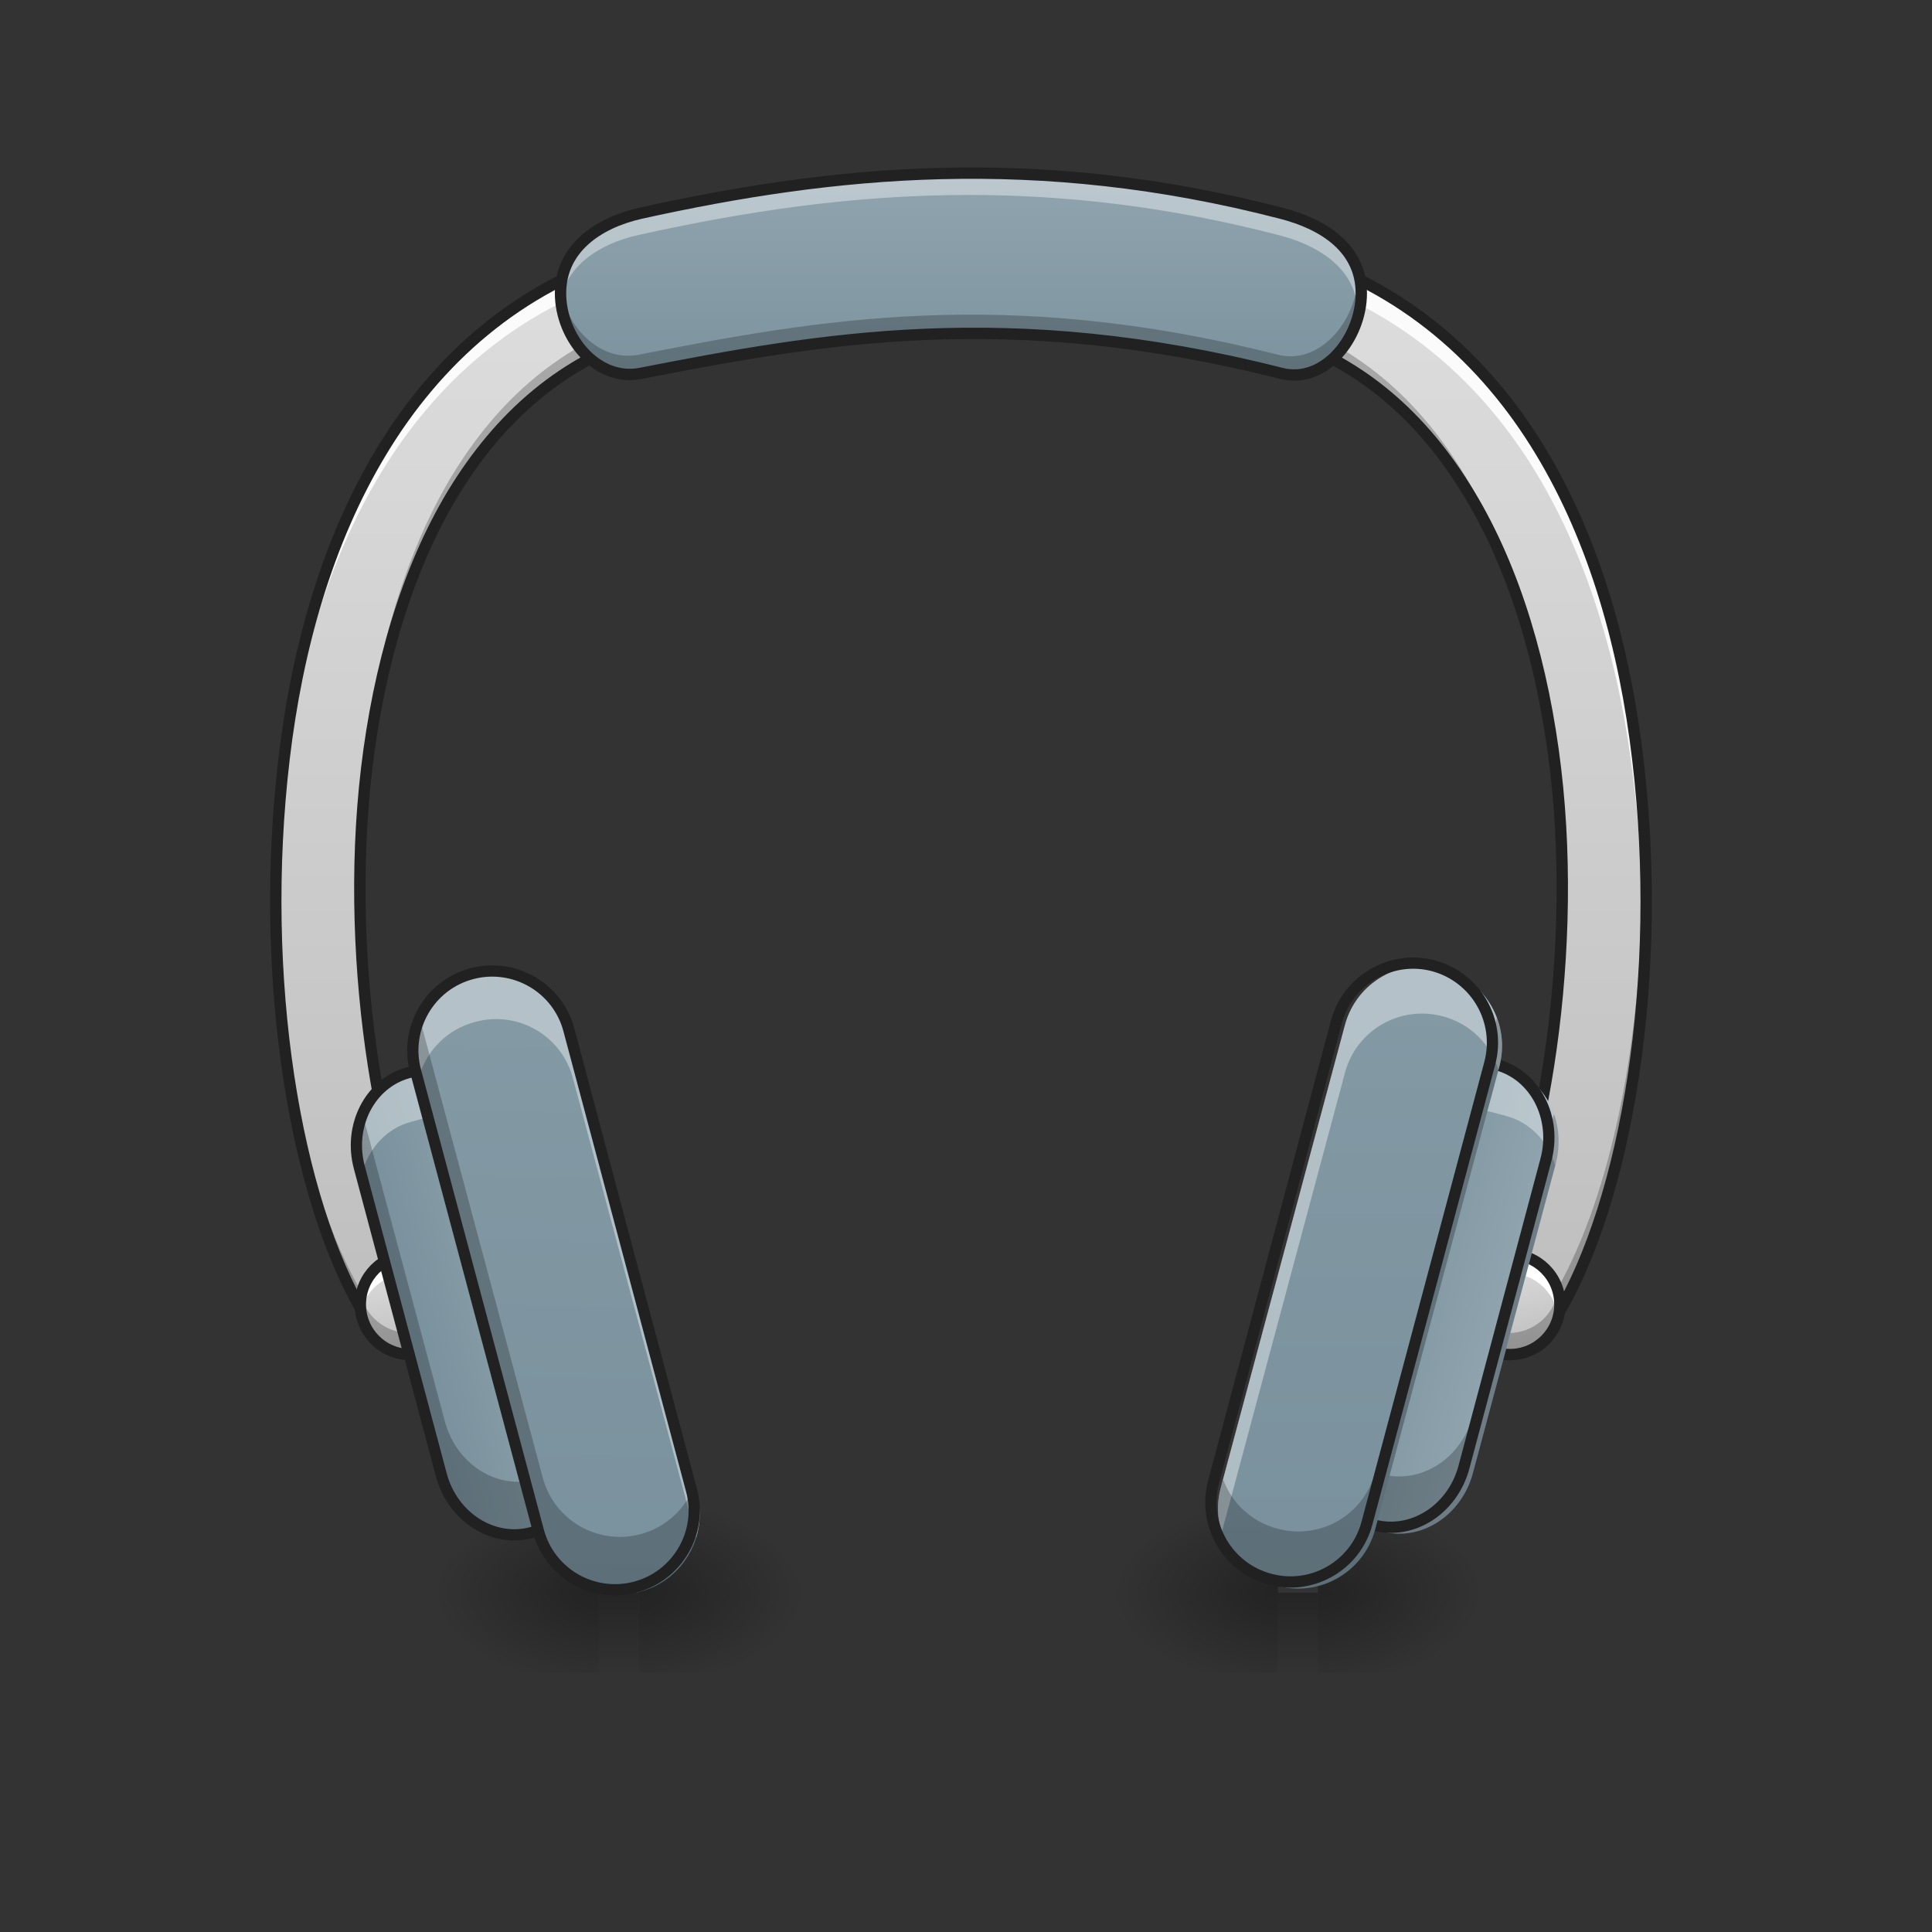 <svg height="24" viewBox="0 0 24 24" width="24" xmlns="http://www.w3.org/2000/svg" xmlns:xlink="http://www.w3.org/1999/xlink"><rect x="0" y="0" width="24" height="24" fill="#333333" stroke="none"/><linearGradient id="a"><stop offset="0" stop-opacity=".275"/><stop offset="1" stop-opacity="0"/></linearGradient><linearGradient id="b" gradientTransform="matrix(.002 0 0 .047 15.628 8.839)" gradientUnits="userSpaceOnUse" x1="254" x2="254" xlink:href="#a" y1="233.5" y2="254.667"/><linearGradient id="c"><stop offset="0" stop-opacity=".314"/><stop offset=".222" stop-opacity=".275"/><stop offset="1" stop-opacity="0"/></linearGradient><radialGradient id="d" cx="450.909" cy="189.579" gradientTransform="matrix(0 -.059 -.105 -0 36.121 46.456)" gradientUnits="userSpaceOnUse" r="21.167" xlink:href="#c"/><radialGradient id="e" cx="450.909" cy="189.579" gradientTransform="matrix(-0 .059 .105 0 -3.872 -6.886)" gradientUnits="userSpaceOnUse" r="21.167" xlink:href="#c"/><radialGradient id="f" cx="450.909" cy="189.579" gradientTransform="matrix(-0 -.059 .105 -0 -3.872 46.456)" gradientUnits="userSpaceOnUse" r="21.167" xlink:href="#c"/><radialGradient id="g" cx="450.909" cy="189.579" gradientTransform="matrix(0 .059 -.105 0 36.121 -6.886)" gradientUnits="userSpaceOnUse" r="21.167" xlink:href="#c"/><linearGradient id="h" gradientTransform="matrix(.002 0 0 .047 7.194 8.839)" gradientUnits="userSpaceOnUse" x1="254" x2="254" xlink:href="#a" y1="233.5" y2="254.667"/><radialGradient id="i" cx="450.909" cy="189.579" gradientTransform="matrix(0 -.059 -.105 -0 27.687 46.456)" gradientUnits="userSpaceOnUse" r="21.167" xlink:href="#c"/><radialGradient id="j" cx="450.909" cy="189.579" gradientTransform="matrix(-0 .059 .105 0 -12.306 -6.886)" gradientUnits="userSpaceOnUse" r="21.167" xlink:href="#c"/><radialGradient id="k" cx="450.909" cy="189.579" gradientTransform="matrix(-0 -.059 .105 -0 -12.306 46.456)" gradientUnits="userSpaceOnUse" r="21.167" xlink:href="#c"/><radialGradient id="l" cx="450.909" cy="189.579" gradientTransform="matrix(0 .059 -.105 0 27.687 -6.886)" gradientUnits="userSpaceOnUse" r="21.167" xlink:href="#c"/><linearGradient id="m"><stop offset="0" stop-color="#bdbdbd"/><stop offset="1" stop-color="#e0e0e0"/></linearGradient><linearGradient id="n" gradientUnits="userSpaceOnUse" x1="7.938" x2="7.938" xlink:href="#m" y1="17.056" y2="2.172"/><linearGradient id="o" gradientUnits="userSpaceOnUse" x1="15.38" x2="15.38" xlink:href="#m" y1="17.056" y2="2.172"/><linearGradient id="p" gradientUnits="userSpaceOnUse" x1="18.866" x2="18.618" xlink:href="#m" y1="16.808" y2="15.568"/><linearGradient id="q"><stop offset="0" stop-color="#78909c"/><stop offset="1" stop-color="#90a4ae"/></linearGradient><linearGradient id="r" gradientUnits="userSpaceOnUse" x1="11.907" x2="11.907" xlink:href="#q" y1="5.149" y2="2.172"/><linearGradient id="s" gradientUnits="userSpaceOnUse" x1="5.209" x2="4.961" xlink:href="#m" y1="16.808" y2="15.568"/><linearGradient id="t" gradientTransform="matrix(.045 -.012 .012 .045 0 10.079)" gradientUnits="userSpaceOnUse" x1="67.603" x2="110.936" xlink:href="#q" y1="158.926" y2="158.926"/><linearGradient id="u" gradientTransform="matrix(.045 .012 -.012 .045 0 10.079)" gradientUnits="userSpaceOnUse" x1="379.561" x2="422.894" xlink:href="#q" y1="25.976" y2="25.976"/><linearGradient id="v" gradientTransform="matrix(.045 .012 -.012 .045 0 10.079)" gradientUnits="userSpaceOnUse" x1="428.452" x2="324.364" xlink:href="#q" y1="126.934" y2="-261.53"/><linearGradient id="w" gradientTransform="matrix(.045 -.012 .012 .045 0 10.079)" gradientUnits="userSpaceOnUse" x1="100.39" x2="217.44" xlink:href="#q" y1="279.593" y2="-116.354"/><path d="m15.875 19.785h.496v.992h-.496zm0 0" fill="url(#b)"/><path d="m16.371 19.785h1.984v-.992h-1.984zm0 0" fill="url(#d)"/><path d="m15.875 19.785h-1.984v.992h1.984zm0 0" fill="url(#e)"/><path d="m15.875 19.785h-1.984v-.992h1.984zm0 0" fill="url(#f)"/><path d="m16.371 19.785h1.984v.992h-1.984zm0 0" fill="url(#g)"/><path d="m7.441 19.785h.496v.992h-.496zm0 0" fill="url(#h)"/><path d="m7.938 19.785h1.984v-.992h-1.984zm0 0" fill="url(#i)"/><path d="m7.441 19.785h-1.984v.992h1.984zm0 0" fill="url(#j)"/><path d="m7.441 19.785h-1.984v-.992h1.984zm0 0" fill="url(#k)"/><path d="m7.938 19.785h1.984v.992h-1.984zm0 0" fill="url(#l)"/><path d="m7.926 3.145c-.047 0-.09.008-.137.023-1.371.41-2.379 1.32-3.059 2.445-.68 1.121-1.051 2.461-1.211 3.816-.32 2.711.137 5.461 1 6.898.094.16.266.258.453.258.184-.004.355-.105.445-.27.086-.16.082-.359-.016-.516-.625-1.043-1.156-3.75-.859-6.25.148-1.25.492-2.453 1.066-3.406.578-.953 1.367-1.66 2.477-1.992.25-.07.406-.316.367-.574s-.266-.441-.527-.434zm0 0" fill="url(#n)"/><path d="m15.871 3.145c-.258-.004-.477.188-.512.441-.035.254.121.496.371.566 1.109.332 1.898 1.039 2.473 1.992.578.953.922 2.156 1.07 3.406.297 2.5-.238 5.207-.859 6.25-.098.156-.105.355-.016.516.09.164.258.266.445.27.184 0 .359-.098.449-.258.863-1.438 1.324-4.188 1-6.898-.16-1.355-.527-2.695-1.207-3.816-.68-1.125-1.691-2.035-3.062-2.445-.047-.016-.098-.023-.152-.023zm0 0" fill="url(#o)"/><path d="m7.926 3.145c-.047 0-.09.008-.137.023-1.371.41-2.379 1.32-3.059 2.445-.68 1.121-1.051 2.461-1.211 3.816-.074.637-.109 1.273-.102 1.898.004-.539.039-1.086.102-1.629.16-1.355.531-2.695 1.211-3.82.68-1.121 1.688-2.031 3.059-2.441.047-.016.09-.023.137-.023.238-.008.453.148.516.379.043-.156.008-.328-.094-.453-.102-.129-.258-.203-.422-.195zm-3.469 8.023c-.02 2.062.434 4.043.945 4.898.027.043.047.09.059.137.039-.137.016-.281-.059-.402-.492-.82-.926-2.668-.945-4.633zm0 0" fill="#fff" fill-opacity=".89"/><path d="m8.445 3.543c-.039.184-.18.332-.359.383-1.109.332-1.898 1.035-2.477 1.992-.574.953-.918 2.156-1.066 3.406-.062.527-.09 1.066-.086 1.594.004-.457.031-.914.086-1.367.148-1.25.492-2.453 1.066-3.406.578-.953 1.367-1.66 2.477-1.992.262-.074.422-.34.359-.609zm-5.027 7.531c-.016 2.129.414 4.105 1.102 5.254.129.219.398.312.633.219s.367-.344.312-.59c-.047.207-.215.363-.422.395-.211.031-.418-.066-.523-.25-.664-1.105-1.086-2.988-1.102-5.027zm0 0" fill-opacity=".235"/><path d="m15.871 3.145c-.16 0-.312.074-.41.199-.098.129-.129.293-.086.449.059-.227.266-.383.496-.379.055 0 .105.008.152.023 1.371.41 2.383 1.32 3.062 2.441.68 1.125 1.047 2.465 1.207 3.82.066.543.102 1.09.105 1.629.004-.625-.027-1.262-.105-1.898-.16-1.355-.527-2.695-1.207-3.816-.68-1.125-1.691-2.035-3.062-2.445-.047-.016-.098-.023-.152-.023zm3.484 8.023c-.02 1.965-.453 3.812-.941 4.633-.078.121-.098.266-.062.402.016-.047.035-.094.062-.137.512-.855.961-2.836.941-4.898zm0 0" fill="#fff" fill-opacity=".89"/><path d="m169.067-147.923c-1 0-1.916.167-2.916.5-29.247 8.749-50.745 28.164-65.244 52.162-14.499 23.914-22.415 52.495-25.831 81.409-6.833 57.828 2.916 116.489 21.331 147.153 2 3.416 5.666 5.499 9.666 5.499 3.916-.083 7.583-2.25 9.499-5.749 1.833-3.416 1.75-7.666-.333-10.999-13.332-22.248-24.664-79.992-18.332-133.321 3.166-26.664 10.499-52.328 22.748-72.66 12.332-20.331 29.164-35.413 52.828-42.496 5.333-1.5 8.666-6.749 7.833-12.249-.833-5.499-5.666-9.416-11.249-9.249zm0 0" fill="none" stroke="#212121" stroke-linecap="round" stroke-width="3" transform="matrix(.047 0 0 .047 0 10.079)"/><path d="m15.367 3.547c-.059.266.098.531.363.605 1.109.332 1.898 1.039 2.473 1.992.578.953.922 2.156 1.07 3.406.055.453.078.91.082 1.367.004-.527-.02-1.066-.082-1.594-.148-1.25-.492-2.453-1.07-3.406-.574-.957-1.363-1.66-2.473-1.992-.184-.051-.32-.195-.363-.379zm5.031 7.527c-.016 2.039-.441 3.922-1.105 5.027-.105.184-.312.281-.52.25-.211-.031-.379-.188-.426-.395-.055.246.078.496.316.59.234.094.504 0 .629-.219.691-1.148 1.121-3.125 1.105-5.254zm0 0" fill-opacity=".235"/><path d="m338.551-147.923c-5.499-.083-10.166 4-10.916 9.416-.75 5.416 2.583 10.582 7.916 12.082 23.664 7.083 40.496 22.165 52.745 42.496 12.332 20.331 19.665 45.996 22.831 72.66 6.333 53.328-5.083 111.073-18.332 133.321-2.083 3.333-2.25 7.583-.333 10.999 1.916 3.5 5.499 5.666 9.499 5.749 3.916 0 7.666-2.083 9.582-5.499 18.415-30.664 28.247-89.325 21.331-147.153-3.416-28.914-11.249-57.495-25.748-81.409-14.499-23.998-36.08-43.413-65.327-52.162-1-.333-2.083-.5-3.25-.5zm0 0" fill="none" stroke="#212121" stroke-linecap="round" stroke-width="3" transform="matrix(.047 0 0 .047 0 10.079)"/><path d="m18.742 15.566c.344 0 .621.277.621.621s-.277.621-.621.621-.621-.277-.621-.621.277-.621.621-.621zm0 0" fill="url(#p)"/><path d="m18.742 15.566c-.344 0-.621.277-.621.621 0 .043.004.086.012.125.059-.285.309-.496.609-.496.301 0 .551.211.605.496.012-.039.016-.082.016-.125 0-.344-.277-.621-.621-.621zm0 0" fill="#fff"/><path d="m18.742 16.809c-.344 0-.621-.277-.621-.621 0-.043.004-.082.012-.125.059.285.309.496.609.496.301 0 .551-.211.605-.496.012.043.016.082.016.125 0 .344-.277.621-.621.621zm0 0" fill-opacity=".235"/><path d="m108.49 127.635c7.333 0 13.249 5.916 13.249 13.249s-5.916 13.249-13.249 13.249-13.249-5.916-13.249-13.249 5.916-13.249 13.249-13.249zm0 0" fill="none" stroke="#212121" stroke-linecap="round" stroke-linejoin="round" stroke-width="3" transform="matrix(.047 0 0 .047 13.656 9.583)"/><path d="m7.938 2.668c2.387-.527 4.906-.785 7.938 0 .535.137.992.441.992.992 0 .551-.457 1.129-.992.992-3.387-.859-5.73-.43-7.938 0-.539.105-.992-.441-.992-.992 0-.551.457-.871.992-.992zm0 0" fill="url(#r)"/><path d="m12.035 2.172c-1.449 0-2.793.207-4.098.496-.535.121-.992.441-.992.992 0 .043.004.082.008.125.062-.477.488-.758.984-.867 1.305-.289 2.648-.496 4.098-.496 1.199 0 2.469.141 3.84.496.492.125.922.395.984.867.008-.043.008-.082.008-.125 0-.551-.457-.855-.992-.992-1.371-.355-2.641-.496-3.84-.496zm0 0" fill="#fff" fill-opacity=".392"/><path d="m6.953 3.539c-.004.039-.008.078-.008.121 0 .551.453 1.098.992.992 2.207-.434 4.551-.859 7.938 0 .535.137.992-.441.992-.992 0-.043 0-.082-.008-.121-.062.508-.492.992-.984.867-3.387-.859-5.73-.434-7.938 0-.496.098-.922-.363-.984-.867zm0 0" fill-opacity=".235"/><path d="m169.317-158.089c50.912-11.249 104.657-16.748 169.317 0 11.416 2.916 21.165 9.416 21.165 21.165s-9.749 24.081-21.165 21.165c-72.243-18.332-122.238-9.166-169.317 0-11.499 2.25-21.165-9.416-21.165-21.165s9.749-18.582 21.165-21.165zm0 0" fill="none" stroke="#212121" stroke-linecap="round" stroke-linejoin="round" stroke-width="3" transform="matrix(.047 0 0 .047 0 10.079)"/><path d="m5.086 15.566c.344 0 .621.277.621.621s-.277.621-.621.621-.621-.277-.621-.621.277-.621.621-.621zm0 0" fill="url(#s)"/><path d="m5.086 15.566c-.344 0-.621.277-.621.621 0 .043.004.086.012.125.059-.285.309-.496.609-.496.301 0 .551.211.605.496.012-.039.016-.082.016-.125 0-.344-.277-.621-.621-.621zm0 0" fill="#fff"/><path d="m5.086 16.809c-.344 0-.621-.277-.621-.621 0-.043.004-.082.012-.125.059.285.309.496.609.496.301 0 .551-.211.605-.496.012.043.016.082.016.125 0 .344-.277.621-.621.621zm0 0" fill-opacity=".235"/><path d="m108.49 127.635c7.333 0 13.249 5.916 13.249 13.249s-5.916 13.249-13.249 13.249-13.249-5.916-13.249-13.249 5.916-13.249 13.249-13.249zm0 0" fill="none" stroke="#212121" stroke-linecap="round" stroke-linejoin="round" stroke-width="3" transform="matrix(.047 0 0 .047 0 9.583)"/><path d="m5.113 13.34.172-.047c.484-.129.988.195 1.129.727l1.027 3.832c.145.531-.133 1.062-.613 1.191l-.172.047c-.484.129-.988-.195-1.129-.723l-1.027-3.836c-.145-.527.133-1.062.613-1.191zm0 0" fill="url(#t)"/><path d="m5.512 13.266c-.074 0-.148.008-.227.027l-.172.047c-.484.129-.758.66-.613 1.191l.004.02c.086-.301.309-.539.609-.617l.172-.047c.484-.129.988.191 1.129.723l1.023 3.82c.055-.18.059-.379.004-.578l-1.027-3.832c-.117-.449-.496-.75-.902-.754zm0 0" fill="#fff" fill-opacity=".392"/><path d="m4.52 13.902c-.066.191-.078.41-.02.629l1.027 3.836c.141.531.645.852 1.129.723l.172-.047c.484-.129.758-.66.613-1.191l-.02-.082c-.098.273-.309.488-.594.562l-.172.047c-.484.129-.988-.191-1.129-.723zm0 0" fill-opacity=".235"/><path d="m87.354 95.416 3.8-.017c10.692.018 19.285 9.481 19.249 21.203l.011 84.629c.045 11.744-8.603 21.159-19.214 21.162l-3.8.017c-10.692-.018-19.285-9.481-19.271-21.123l.01-84.709c-.067-11.664 8.603-21.159 19.214-21.162zm0 0" fill="none" stroke="#212121" stroke-linecap="round" stroke-linejoin="round" stroke-width="3" transform="matrix(.045 -.012 .012 .045 0 10.079)"/><path d="m18.535 13.227.176.043c.48.129.758.664.613 1.195l-1.027 3.832c-.141.531-.645.855-1.129.727l-.172-.047c-.48-.129-.758-.664-.613-1.191l1.027-3.836c.141-.527.645-.852 1.125-.723zm0 0" fill="url(#u)"/><path d="m18.312 13.195c-.406.008-.785.305-.902.754l-1.027 3.836c-.055.199-.051.395.004.574l1.023-3.816c.141-.531.645-.855 1.125-.727l.176.047c.301.082.523.32.609.617l.004-.016c.145-.531-.133-1.062-.613-1.195l-.176-.043c-.074-.023-.148-.031-.223-.031zm0 0" fill="#fff" fill-opacity=".392"/><path d="m19.305 13.836-1.008 3.75c-.141.531-.645.855-1.129.727l-.172-.047c-.285-.078-.496-.293-.594-.562l-.02.082c-.145.531.129 1.062.613 1.191l.172.047c.484.129.988-.195 1.129-.727l1.027-3.832c.059-.219.047-.438-.02-.629zm0 0" fill-opacity=".235"/><path d="m399.284-37.48 3.859-.085c10.611.003 19.281 9.499 19.236 21.243l-.011 84.629c.036 11.722-8.557 21.185-19.249 21.203l-3.8-.017c-10.611-.003-19.281-9.499-19.214-21.162l-.01-84.709c-.014-11.642 8.579-21.104 19.19-21.101zm0 0" fill="none" stroke="#212121" stroke-linecap="round" stroke-linejoin="round" stroke-width="3" transform="matrix(.045 .012 -.012 .045 0 10.079)"/><path d="m17.922 12.031c.531.145.844.688.703 1.219l-1.543 5.75c-.141.527-.684.844-1.215.699-.527-.141-.844-.684-.703-1.215l1.543-5.75c.141-.527.688-.844 1.215-.703zm0 0" fill="url(#v)"/><path d="m5.902 12.102c.527-.141 1.074.172 1.215.703l1.539 5.75c.145.527-.172 1.074-.699 1.215-.531.141-1.074-.172-1.215-.703l-1.543-5.75c-.141-.527.172-1.074.703-1.215zm0 0" fill="url(#w)"/><path d="m17.676 12c-.445-.008-.848.285-.969.734l-1.543 5.75c-.051.191-.043.379.012.555l1.531-5.711c.141-.531.684-.844 1.215-.703.344.09.594.348.691.664l.012-.039c.141-.531-.172-1.074-.703-1.219-.082-.02-.168-.031-.246-.031zm0 0" fill="#fff" fill-opacity=".392"/><path d="m6.148 12.066c-.082.004-.164.012-.246.035-.531.141-.844.684-.703 1.215l.012.039c.098-.312.348-.57.691-.66.531-.145 1.074.168 1.215.699l1.531 5.711c.055-.172.059-.363.008-.551l-1.539-5.75c-.121-.449-.523-.742-.969-.738zm0 0" fill="#fff" fill-opacity=".392"/><path d="m18.594 12.645-1.512 5.645c-.141.531-.684.844-1.215.699-.324-.086-.566-.32-.672-.609l-.031.105c-.141.531.172 1.074.703 1.215.531.145 1.074-.168 1.215-.699l1.543-5.75c.055-.211.039-.418-.031-.605zm0 0" fill-opacity=".235"/><path d="m5.23 12.711c-.07.188-.086.398-.031.605l1.543 5.75c.141.531.684.844 1.215.703s.844-.684.699-1.215l-.027-.105c-.109.289-.352.523-.672.609-.531.141-1.074-.172-1.215-.703zm0 0" fill-opacity=".235"/><g fill="none" stroke="#212121" stroke-linecap="round" stroke-linejoin="round" stroke-width="3"><path d="m380.048-58.722c11.744.045 21.181 9.507 21.216 21.23l-.047 126.994c.014 11.642-9.427 21.159-21.171 21.114-11.642.014-21.159-9.427-21.195-21.149l.047-126.994c-.014-11.642 9.507-21.181 21.149-21.195zm0 0" transform="matrix(.045 .012 -.012 .045 0 10.079)"/><path d="m110.449 74.259c11.642.014 21.185 9.472 21.149 21.195l-.034 126.973c.067 11.664-9.472 21.185-21.114 21.171-11.722-.036-21.185-9.472-21.149-21.195l-.047-126.994c.014-11.642 9.472-21.185 21.195-21.149zm0 0" transform="matrix(.045 -.012 .012 .045 0 10.079)"/></g></svg>